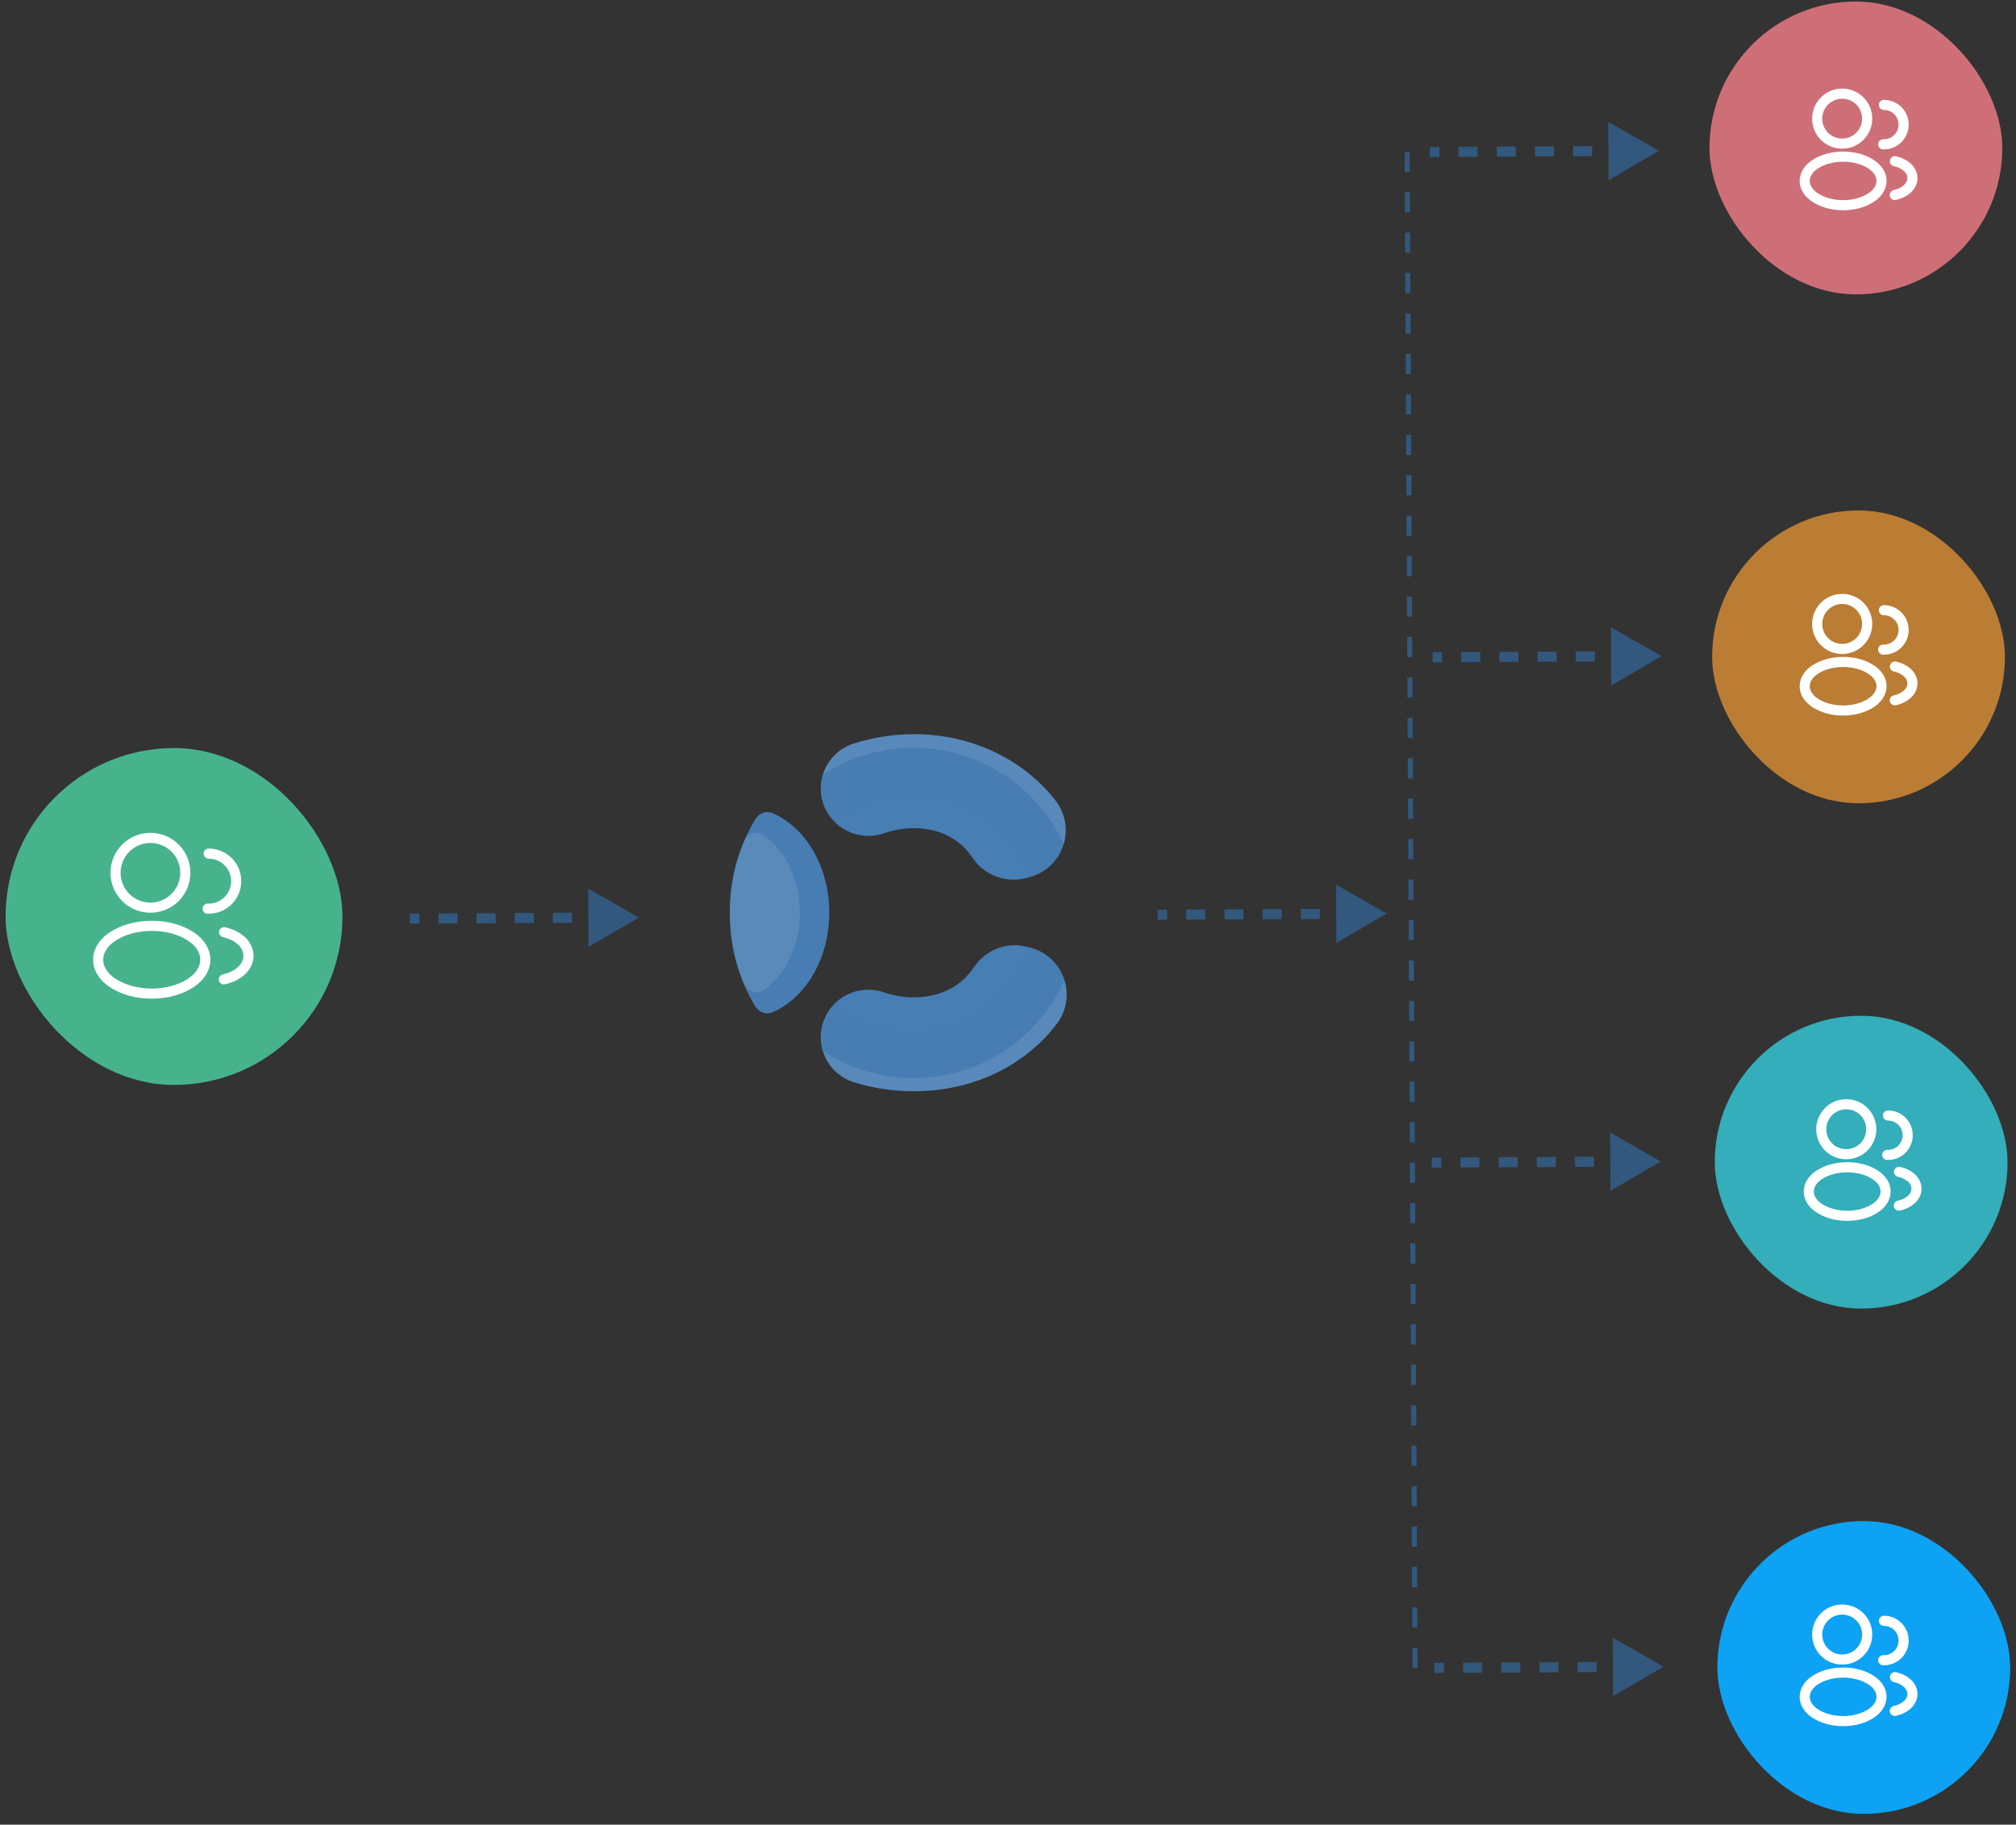 <svg width="358" height="324" viewBox="0 0 358 324" fill="none" xmlns="http://www.w3.org/2000/svg">
<rect x="0" y="0" width="358" height="324" fill="#333333" stroke="none"/>
<path d="M129.603 162.064C129.528 167.927 131.095 173.68 134.109 178.681C134.748 179.742 136.038 180.241 137.176 179.75C143.041 177.226 147.257 170.259 147.257 162.064C147.257 153.87 143.054 146.922 137.209 144.389C136.072 143.896 134.781 144.391 134.139 145.45C131.11 150.445 129.532 156.198 129.603 162.064Z" fill="#477DB3"/>
<g style="mix-blend-mode:overlay" opacity="0.1">
<path d="M135.668 148.311C134.41 147.402 132.718 148.028 132.124 149.463C130.472 153.45 129.617 157.731 129.617 162.064C129.617 166.397 130.473 170.679 132.125 174.667C132.719 176.101 134.409 176.727 135.668 175.82C139.475 173.077 142.043 167.956 142.043 162.064C142.043 156.174 139.467 151.055 135.668 148.311Z" fill="white"/>
</g>
<g style="mix-blend-mode:multiply" opacity="0.2">
<path d="M142.848 148.803C141.97 147.711 141.031 149.007 141.74 150.215C143.688 153.534 144.841 157.628 144.841 162.064C144.841 166.484 143.699 170.562 141.765 173.871C141.058 175.081 141.998 176.377 142.874 175.283C145.581 171.902 147.257 167.229 147.257 162.064C147.257 156.881 145.571 152.19 142.848 148.803Z" fill="#477DB3"/>
</g>
<path d="M182.598 168.181L181.992 168.042C180.308 167.679 178.554 167.83 176.957 168.475C175.359 169.119 173.993 170.227 173.033 171.656C170.513 175.396 166.713 177.099 162.286 177.099C160.519 177.114 158.763 176.827 157.093 176.251C155.126 175.535 152.963 175.573 151.023 176.358C149.083 177.142 147.503 178.617 146.588 180.498C146.062 181.58 145.775 182.762 145.745 183.964C145.716 185.166 145.946 186.361 146.419 187.467C146.892 188.573 147.598 189.564 148.488 190.374C149.379 191.184 150.433 191.794 151.579 192.162C155.045 193.241 158.655 193.785 162.286 193.774C172.727 193.774 182.006 189.298 187.693 181.763C188.562 180.607 189.125 179.252 189.331 177.821C189.537 176.391 189.379 174.931 188.871 173.578C188.364 172.225 187.523 171.021 186.426 170.078C185.33 169.134 184.013 168.482 182.598 168.181Z" fill="#477DB3"/>
<path d="M146.588 143.671C147.508 145.555 149.094 147.032 151.041 147.815C152.988 148.598 155.157 148.633 157.127 147.911C158.785 147.333 160.53 147.044 162.285 147.056C166.566 147.056 170.263 148.711 172.65 152.228C173.631 153.722 175.044 154.882 176.703 155.551C178.361 156.221 180.185 156.368 181.929 155.975L182.626 155.801C184.024 155.467 185.318 154.79 186.387 153.83C187.457 152.87 188.269 151.658 188.749 150.304C189.229 148.95 189.362 147.498 189.137 146.08C188.911 144.661 188.333 143.322 187.457 142.184C181.679 134.753 172.435 130.367 162.265 130.367C158.636 130.373 155.03 130.936 151.572 132.035C150.428 132.405 149.376 133.016 148.488 133.826C147.6 134.636 146.896 135.626 146.423 136.731C145.951 137.836 145.721 139.029 145.75 140.229C145.778 141.43 146.064 142.611 146.588 143.692V143.671Z" fill="#477DB3"/>
<g style="mix-blend-mode:multiply" opacity="0.5">
<g style="mix-blend-mode:multiply" opacity="0.5">
<path d="M182.466 168.18L181.992 168.076C180.312 167.71 178.56 167.856 176.963 168.494C175.366 169.132 173.997 170.233 173.033 171.656C170.514 175.395 166.713 177.098 162.286 177.098C160.519 177.113 158.763 176.826 157.093 176.25C155.606 175.716 153.999 175.606 152.452 175.931C150.906 176.256 149.481 177.005 148.336 178.092C151.006 180.402 154.213 182.007 157.664 182.761C161.115 183.515 164.7 183.394 168.092 182.408C171.484 181.422 174.575 179.604 177.082 177.118C179.589 174.633 181.433 171.56 182.445 168.18H182.466Z" fill="#477DB3"/>
</g>
<g style="mix-blend-mode:multiply" opacity="0.5">
<path d="M148.384 146.118C149.534 147.192 150.959 147.928 152.502 148.245C154.045 148.561 155.646 148.446 157.127 147.911C158.784 147.333 160.529 147.044 162.285 147.056C166.566 147.056 170.262 148.711 172.65 152.228C173.63 153.722 175.044 154.882 176.702 155.551C178.361 156.221 180.184 156.368 181.929 155.974L182.402 155.863C181.363 152.514 179.504 149.476 176.994 147.024C174.485 144.571 171.403 142.782 168.027 141.816C164.652 140.85 161.088 140.739 157.659 141.493C154.229 142.246 151.042 143.84 148.384 146.132V146.118Z" fill="#477DB3"/>
</g>
</g>
<g style="mix-blend-mode:overlay" opacity="0.3">
<g style="mix-blend-mode:overlay" opacity="0.3">
<path d="M162.209 191.425C156.504 191.432 150.922 189.772 146.15 186.65C146.544 187.935 147.246 189.105 148.194 190.06C149.142 191.014 150.309 191.723 151.593 192.127C155.059 193.206 158.669 193.75 162.3 193.74C172.741 193.74 182.02 189.263 187.707 181.728C188.522 180.651 189.067 179.395 189.294 178.064C189.522 176.734 189.427 175.368 189.016 174.082C186.701 179.249 182.938 183.635 178.182 186.713C173.425 189.791 167.877 191.427 162.209 191.425Z" fill="white"/>
</g>
<g style="mix-blend-mode:overlay" opacity="0.3">
<path d="M162.209 132.786C167.833 132.786 173.338 134.399 178.07 137.433C182.803 140.467 186.563 144.794 188.905 149.9C189.315 148.597 189.403 147.214 189.16 145.87C188.918 144.527 188.352 143.262 187.512 142.184C181.735 134.753 172.49 130.367 162.32 130.367C158.673 130.368 155.048 130.931 151.572 132.035C150.276 132.444 149.099 133.165 148.148 134.135C147.196 135.104 146.498 136.293 146.115 137.596C150.891 134.452 156.488 132.779 162.209 132.786Z" fill="white"/>
</g>
</g>
<path d="M113.454 162.909L108.954 160.342L108.981 165.522L113.454 162.909ZM72.78 163.569L74.475 163.56L74.47 162.663L72.775 162.672L72.78 163.569ZM77.865 163.543L81.254 163.525L81.25 162.628L77.86 162.645L77.865 163.543ZM84.644 163.507L88.034 163.49L88.029 162.593L84.639 162.61L84.644 163.507ZM91.423 163.472L94.813 163.454L94.808 162.557L91.419 162.575L91.423 163.472ZM98.203 163.437L101.592 163.419L101.588 162.522L98.198 162.54L98.203 163.437ZM104.982 163.402L108.372 163.384L108.367 162.487L104.977 162.504L104.982 163.402ZM113.454 162.909L104.454 157.775L104.508 168.136L113.454 162.909ZM72.782 164.018L74.477 164.009L74.468 162.214L72.773 162.223L72.782 164.018ZM77.867 163.991L81.257 163.974L81.247 162.179L77.858 162.197L77.867 163.991ZM84.646 163.956L88.036 163.938L88.027 162.144L84.637 162.162L84.646 163.956ZM91.426 163.921L94.815 163.903L94.806 162.109L91.416 162.126L91.426 163.921ZM98.205 163.885L101.595 163.868L101.585 162.073L98.195 162.091L98.205 163.885ZM104.984 163.85L108.374 163.833L108.365 162.038L104.975 162.056L104.984 163.85Z" fill="#32587D"/>
<path d="M246.248 162.217L241.748 159.651L241.775 164.831L246.248 162.217ZM205.575 162.878L207.269 162.869L207.265 161.972L205.57 161.981L205.575 162.878ZM210.659 162.851L214.049 162.834L214.044 161.936L210.654 161.954L210.659 162.851ZM217.438 162.816L220.828 162.798L220.823 161.901L217.434 161.919L217.438 162.816ZM224.218 162.781L227.607 162.763L227.603 161.866L224.213 161.883L224.218 162.781ZM230.997 162.745L234.387 162.728L234.382 161.83L230.992 161.848L230.997 162.745ZM237.776 162.71L241.166 162.692L241.161 161.795L237.772 161.813L237.776 162.71ZM246.248 162.217L237.249 157.084L237.302 167.444L246.248 162.217ZM205.577 163.326L207.272 163.318L207.262 161.523L205.568 161.532L205.577 163.326ZM210.661 163.3L214.051 163.282L214.042 161.488L210.652 161.505L210.661 163.3ZM217.441 163.265L220.83 163.247L220.821 161.452L217.431 161.47L217.441 163.265ZM224.22 163.229L227.61 163.212L227.6 161.417L224.211 161.435L224.22 163.229ZM230.999 163.194L234.389 163.176L234.38 161.382L230.99 161.4L230.999 163.194ZM237.779 163.159L241.168 163.141L241.159 161.347L237.769 161.364L237.779 163.159Z" fill="#32587D"/>
<rect x="0.994" y="132.831" width="59.818" height="59.818" rx="29.909" fill="#47B38D"/>
<path d="M26.939 161.163C26.799 161.149 26.631 161.149 26.478 161.163C23.156 161.052 20.518 158.33 20.518 154.98C20.518 151.56 23.282 148.783 26.715 148.783C30.135 148.783 32.912 151.56 32.912 154.98C32.898 158.33 30.261 161.052 26.939 161.163Z" stroke="white" stroke-width="1.795" stroke-linecap="round" stroke-linejoin="round"/>
<path d="M37.058 151.574C39.766 151.574 41.943 153.766 41.943 156.46C41.943 159.098 39.849 161.247 37.239 161.345C37.128 161.331 37.002 161.331 36.877 161.345" stroke="white" stroke-width="1.795" stroke-linecap="round" stroke-linejoin="round"/>
<path d="M19.96 166.314C16.582 168.575 16.582 172.259 19.96 174.507C23.798 177.075 30.093 177.075 33.931 174.507C37.309 172.246 37.309 168.561 33.931 166.314C30.107 163.759 23.812 163.759 19.96 166.314Z" stroke="white" stroke-width="1.795" stroke-linecap="round" stroke-linejoin="round"/>
<path d="M39.752 173.906C40.757 173.697 41.706 173.292 42.487 172.692C44.665 171.059 44.665 168.365 42.487 166.732C41.72 166.146 40.785 165.755 39.794 165.532" stroke="white" stroke-width="1.795" stroke-linecap="round" stroke-linejoin="round"/>
<rect x="304.97" y="270.091" width="52" height="52" rx="26" fill="#0DA2F3"/>
<path d="M327.294 294.675C327.194 294.665 327.074 294.665 326.964 294.675C324.584 294.595 322.694 292.645 322.694 290.245C322.694 287.795 324.674 285.805 327.134 285.805C329.584 285.805 331.574 287.795 331.574 290.245C331.564 292.645 329.674 294.595 327.294 294.675Z" stroke="white" stroke-width="1.795" stroke-linecap="round" stroke-linejoin="round"/>
<path d="M334.544 287.805C336.484 287.805 338.044 289.375 338.044 291.305C338.044 293.195 336.544 294.735 334.674 294.805C334.594 294.795 334.504 294.795 334.414 294.805" stroke="white" stroke-width="1.795" stroke-linecap="round" stroke-linejoin="round"/>
<path d="M322.294 298.365C319.874 299.985 319.874 302.625 322.294 304.235C325.044 306.075 329.554 306.075 332.304 304.235C334.724 302.615 334.724 299.975 332.304 298.365C329.564 296.535 325.054 296.535 322.294 298.365Z" stroke="white" stroke-width="1.795" stroke-linecap="round" stroke-linejoin="round"/>
<path d="M336.474 303.805C337.194 303.655 337.874 303.365 338.434 302.935C339.994 301.765 339.994 299.835 338.434 298.665C337.884 298.245 337.214 297.965 336.504 297.805" stroke="white" stroke-width="1.795" stroke-linecap="round" stroke-linejoin="round"/>
<rect x="304.503" y="180.365" width="52" height="52" rx="26" fill="#33AEBA"/>
<path d="M328.018 204.949C327.918 204.939 327.798 204.939 327.688 204.949C325.308 204.869 323.418 202.919 323.418 200.519C323.418 198.069 325.398 196.079 327.858 196.079C330.308 196.079 332.298 198.069 332.298 200.519C332.288 202.919 330.398 204.869 328.018 204.949Z" stroke="white" stroke-width="1.795" stroke-linecap="round" stroke-linejoin="round"/>
<path d="M335.268 198.079C337.208 198.079 338.768 199.649 338.768 201.579C338.768 203.469 337.268 205.009 335.398 205.079C335.318 205.069 335.228 205.069 335.138 205.079" stroke="white" stroke-width="1.795" stroke-linecap="round" stroke-linejoin="round"/>
<path d="M323.018 208.639C320.598 210.259 320.598 212.899 323.018 214.509C325.768 216.349 330.278 216.349 333.028 214.509C335.448 212.889 335.448 210.249 333.028 208.639C330.288 206.809 325.778 206.809 323.018 208.639Z" stroke="white" stroke-width="1.795" stroke-linecap="round" stroke-linejoin="round"/>
<path d="M337.198 214.079C337.918 213.929 338.598 213.639 339.158 213.209C340.718 212.039 340.718 210.109 339.158 208.939C338.608 208.519 337.938 208.239 337.228 208.079" stroke="white" stroke-width="1.795" stroke-linecap="round" stroke-linejoin="round"/>
<rect x="304.036" y="90.639" width="52" height="52" rx="26" fill="#BB7C33"/>
<path d="M327.294 115.223C327.194 115.213 327.074 115.213 326.964 115.223C324.584 115.143 322.694 113.193 322.694 110.793C322.694 108.343 324.674 106.353 327.134 106.353C329.584 106.353 331.574 108.343 331.574 110.793C331.564 113.193 329.674 115.143 327.294 115.223Z" stroke="white" stroke-width="1.795" stroke-linecap="round" stroke-linejoin="round"/>
<path d="M334.544 108.353C336.484 108.353 338.044 109.923 338.044 111.853C338.044 113.743 336.544 115.283 334.674 115.353C334.594 115.343 334.504 115.343 334.414 115.353" stroke="white" stroke-width="1.795" stroke-linecap="round" stroke-linejoin="round"/>
<path d="M322.294 118.913C319.874 120.533 319.874 123.173 322.294 124.783C325.044 126.623 329.554 126.623 332.304 124.783C334.724 123.163 334.724 120.523 332.304 118.913C329.564 117.083 325.054 117.083 322.294 118.913Z" stroke="white" stroke-width="1.795" stroke-linecap="round" stroke-linejoin="round"/>
<path d="M336.474 124.353C337.194 124.203 337.874 123.913 338.434 123.483C339.994 122.313 339.994 120.383 338.434 119.213C337.884 118.793 337.214 118.513 336.504 118.353" stroke="white" stroke-width="1.795" stroke-linecap="round" stroke-linejoin="round"/>
<rect x="303.567" y="0.271" width="52" height="52" rx="26" fill="#CE6F78"/>
<path d="M327.294 25.497C327.194 25.487 327.074 25.487 326.964 25.497C324.584 25.417 322.694 23.467 322.694 21.067C322.694 18.617 324.674 16.627 327.134 16.627C329.584 16.627 331.574 18.617 331.574 21.067C331.564 23.467 329.674 25.417 327.294 25.497Z" stroke="white" stroke-width="1.795" stroke-linecap="round" stroke-linejoin="round"/>
<path d="M334.544 18.627C336.484 18.627 338.044 20.197 338.044 22.127C338.044 24.017 336.544 25.557 334.674 25.627C334.594 25.617 334.504 25.617 334.414 25.627" stroke="white" stroke-width="1.795" stroke-linecap="round" stroke-linejoin="round"/>
<path d="M322.294 29.187C319.874 30.807 319.874 33.447 322.294 35.057C325.044 36.897 329.554 36.897 332.304 35.057C334.724 33.437 334.724 30.797 332.304 29.187C329.564 27.357 325.054 27.357 322.294 29.187Z" stroke="white" stroke-width="1.795" stroke-linecap="round" stroke-linejoin="round"/>
<path d="M336.474 34.627C337.194 34.477 337.874 34.187 338.434 33.757C339.994 32.587 339.994 30.657 338.434 29.487C337.884 29.067 337.214 28.787 336.504 28.627" stroke="white" stroke-width="1.795" stroke-linecap="round" stroke-linejoin="round"/>
<path d="M295.398 295.956L290.898 293.389L290.925 298.569L295.398 295.956ZM254.724 296.616L256.419 296.607L256.414 295.71L254.72 295.719L254.724 296.616ZM259.809 296.59L263.198 296.572L263.194 295.675L259.804 295.693L259.809 296.59ZM266.588 296.555L269.978 296.537L269.973 295.64L266.583 295.657L266.588 296.555ZM273.367 296.519L276.757 296.502L276.752 295.604L273.363 295.622L273.367 296.519ZM280.147 296.484L283.536 296.466L283.532 295.569L280.142 295.587L280.147 296.484ZM286.926 296.449L290.316 296.431L290.311 295.534L286.921 295.551L286.926 296.449ZM295.398 295.956L286.398 290.822L286.452 301.183L295.398 295.956ZM254.727 297.065L256.421 297.056L256.412 295.262L254.717 295.27L254.727 297.065ZM259.811 297.038L263.201 297.021L263.191 295.226L259.802 295.244L259.811 297.038ZM266.59 297.003L269.98 296.986L269.971 295.191L266.581 295.209L266.59 297.003ZM273.37 296.968L276.759 296.95L276.75 295.156L273.36 295.173L273.37 296.968ZM280.149 296.933L283.539 296.915L283.529 295.12L280.14 295.138L280.149 296.933ZM286.928 296.897L290.318 296.88L290.309 295.085L286.919 295.103L286.928 296.897Z" fill="#32587D"/>
<path d="M294.931 206.23L290.431 203.663L290.458 208.843L294.931 206.23ZM254.257 206.89L255.952 206.882L255.947 205.984L254.253 205.993L254.257 206.89ZM259.342 206.864L262.731 206.846L262.727 205.949L259.337 205.967L259.342 206.864ZM266.121 206.829L269.511 206.811L269.506 205.914L266.116 205.931L266.121 206.829ZM272.9 206.793L276.29 206.776L276.285 205.878L272.896 205.896L272.9 206.793ZM279.68 206.758L283.069 206.74L283.065 205.843L279.675 205.861L279.68 206.758ZM286.459 206.723L289.849 206.705L289.844 205.808L286.454 205.825L286.459 206.723ZM294.931 206.23L285.931 201.096L285.985 211.457L294.931 206.23ZM254.26 207.339L255.954 207.33L255.945 205.536L254.25 205.544L254.26 207.339ZM259.344 207.312L262.734 207.295L262.724 205.5L259.335 205.518L259.344 207.312ZM266.123 207.277L269.513 207.26L269.504 205.465L266.114 205.483L266.123 207.277ZM272.903 207.242L276.292 207.224L276.283 205.43L272.893 205.447L272.903 207.242ZM279.682 207.207L283.072 207.189L283.062 205.394L279.673 205.412L279.682 207.207ZM286.461 207.171L289.851 207.154L289.842 205.359L286.452 205.377L286.461 207.171Z" fill="#32587D"/>
<path d="M295.062 116.501L290.562 113.934L290.589 119.114L295.062 116.501ZM254.388 117.161L256.083 117.152L256.078 116.255L254.384 116.264L254.388 117.161ZM259.473 117.135L262.862 117.117L262.858 116.22L259.468 116.237L259.473 117.135ZM266.252 117.099L269.642 117.082L269.637 116.184L266.247 116.202L266.252 117.099ZM273.031 117.064L276.421 117.046L276.416 116.149L273.027 116.167L273.031 117.064ZM279.811 117.029L283.2 117.011L283.196 116.114L279.806 116.131L279.811 117.029ZM286.59 116.993L289.98 116.976L289.975 116.079L286.585 116.096L286.59 116.993ZM295.062 116.501L286.062 111.367L286.116 121.728L295.062 116.501ZM254.391 117.61L256.085 117.601L256.076 115.806L254.381 115.815L254.391 117.61ZM259.475 117.583L262.865 117.566L262.855 115.771L259.466 115.789L259.475 117.583ZM266.254 117.548L269.644 117.53L269.635 115.736L266.245 115.753L266.254 117.548ZM273.034 117.513L276.423 117.495L276.414 115.7L273.024 115.718L273.034 117.513ZM279.813 117.477L283.203 117.46L283.193 115.665L279.804 115.683L279.813 117.477ZM286.592 117.442L289.982 117.424L289.973 115.63L286.583 115.648L286.592 117.442Z" fill="#32587D"/>
<path d="M294.595 26.775L290.095 24.208L290.122 29.388L294.595 26.775ZM253.921 27.435L255.616 27.426L255.611 26.529L253.916 26.538L253.921 27.435ZM259.006 27.409L262.395 27.391L262.39 26.494L259.001 26.511L259.006 27.409ZM265.785 27.373L269.174 27.356L269.17 26.458L265.78 26.476L265.785 27.373ZM272.564 27.338L275.954 27.32L275.949 26.423L272.559 26.441L272.564 27.338ZM279.343 27.303L282.733 27.285L282.728 26.388L279.339 26.405L279.343 27.303ZM286.123 27.267L289.512 27.25L289.508 26.352L286.118 26.37L286.123 27.267ZM294.595 26.775L285.595 21.641L285.649 32.002L294.595 26.775ZM253.923 27.884L255.618 27.875L255.609 26.08L253.914 26.089L253.923 27.884ZM259.008 27.857L262.398 27.84L262.388 26.045L258.999 26.063L259.008 27.857ZM265.787 27.822L269.177 27.804L269.167 26.01L265.778 26.027L265.787 27.822ZM272.566 27.787L275.956 27.769L275.947 25.974L272.557 25.992L272.566 27.787ZM279.346 27.751L282.735 27.734L282.726 25.939L279.336 25.957L279.346 27.751ZM286.125 27.716L289.515 27.698L289.505 25.904L286.116 25.922L286.125 27.716Z" fill="#32587D"/>
<line x1="251.283" y1="296.186" x2="249.881" y2="27.007" stroke="#32587D" stroke-width="0.897" stroke-dasharray="3.59 3.59"/>
</svg>
